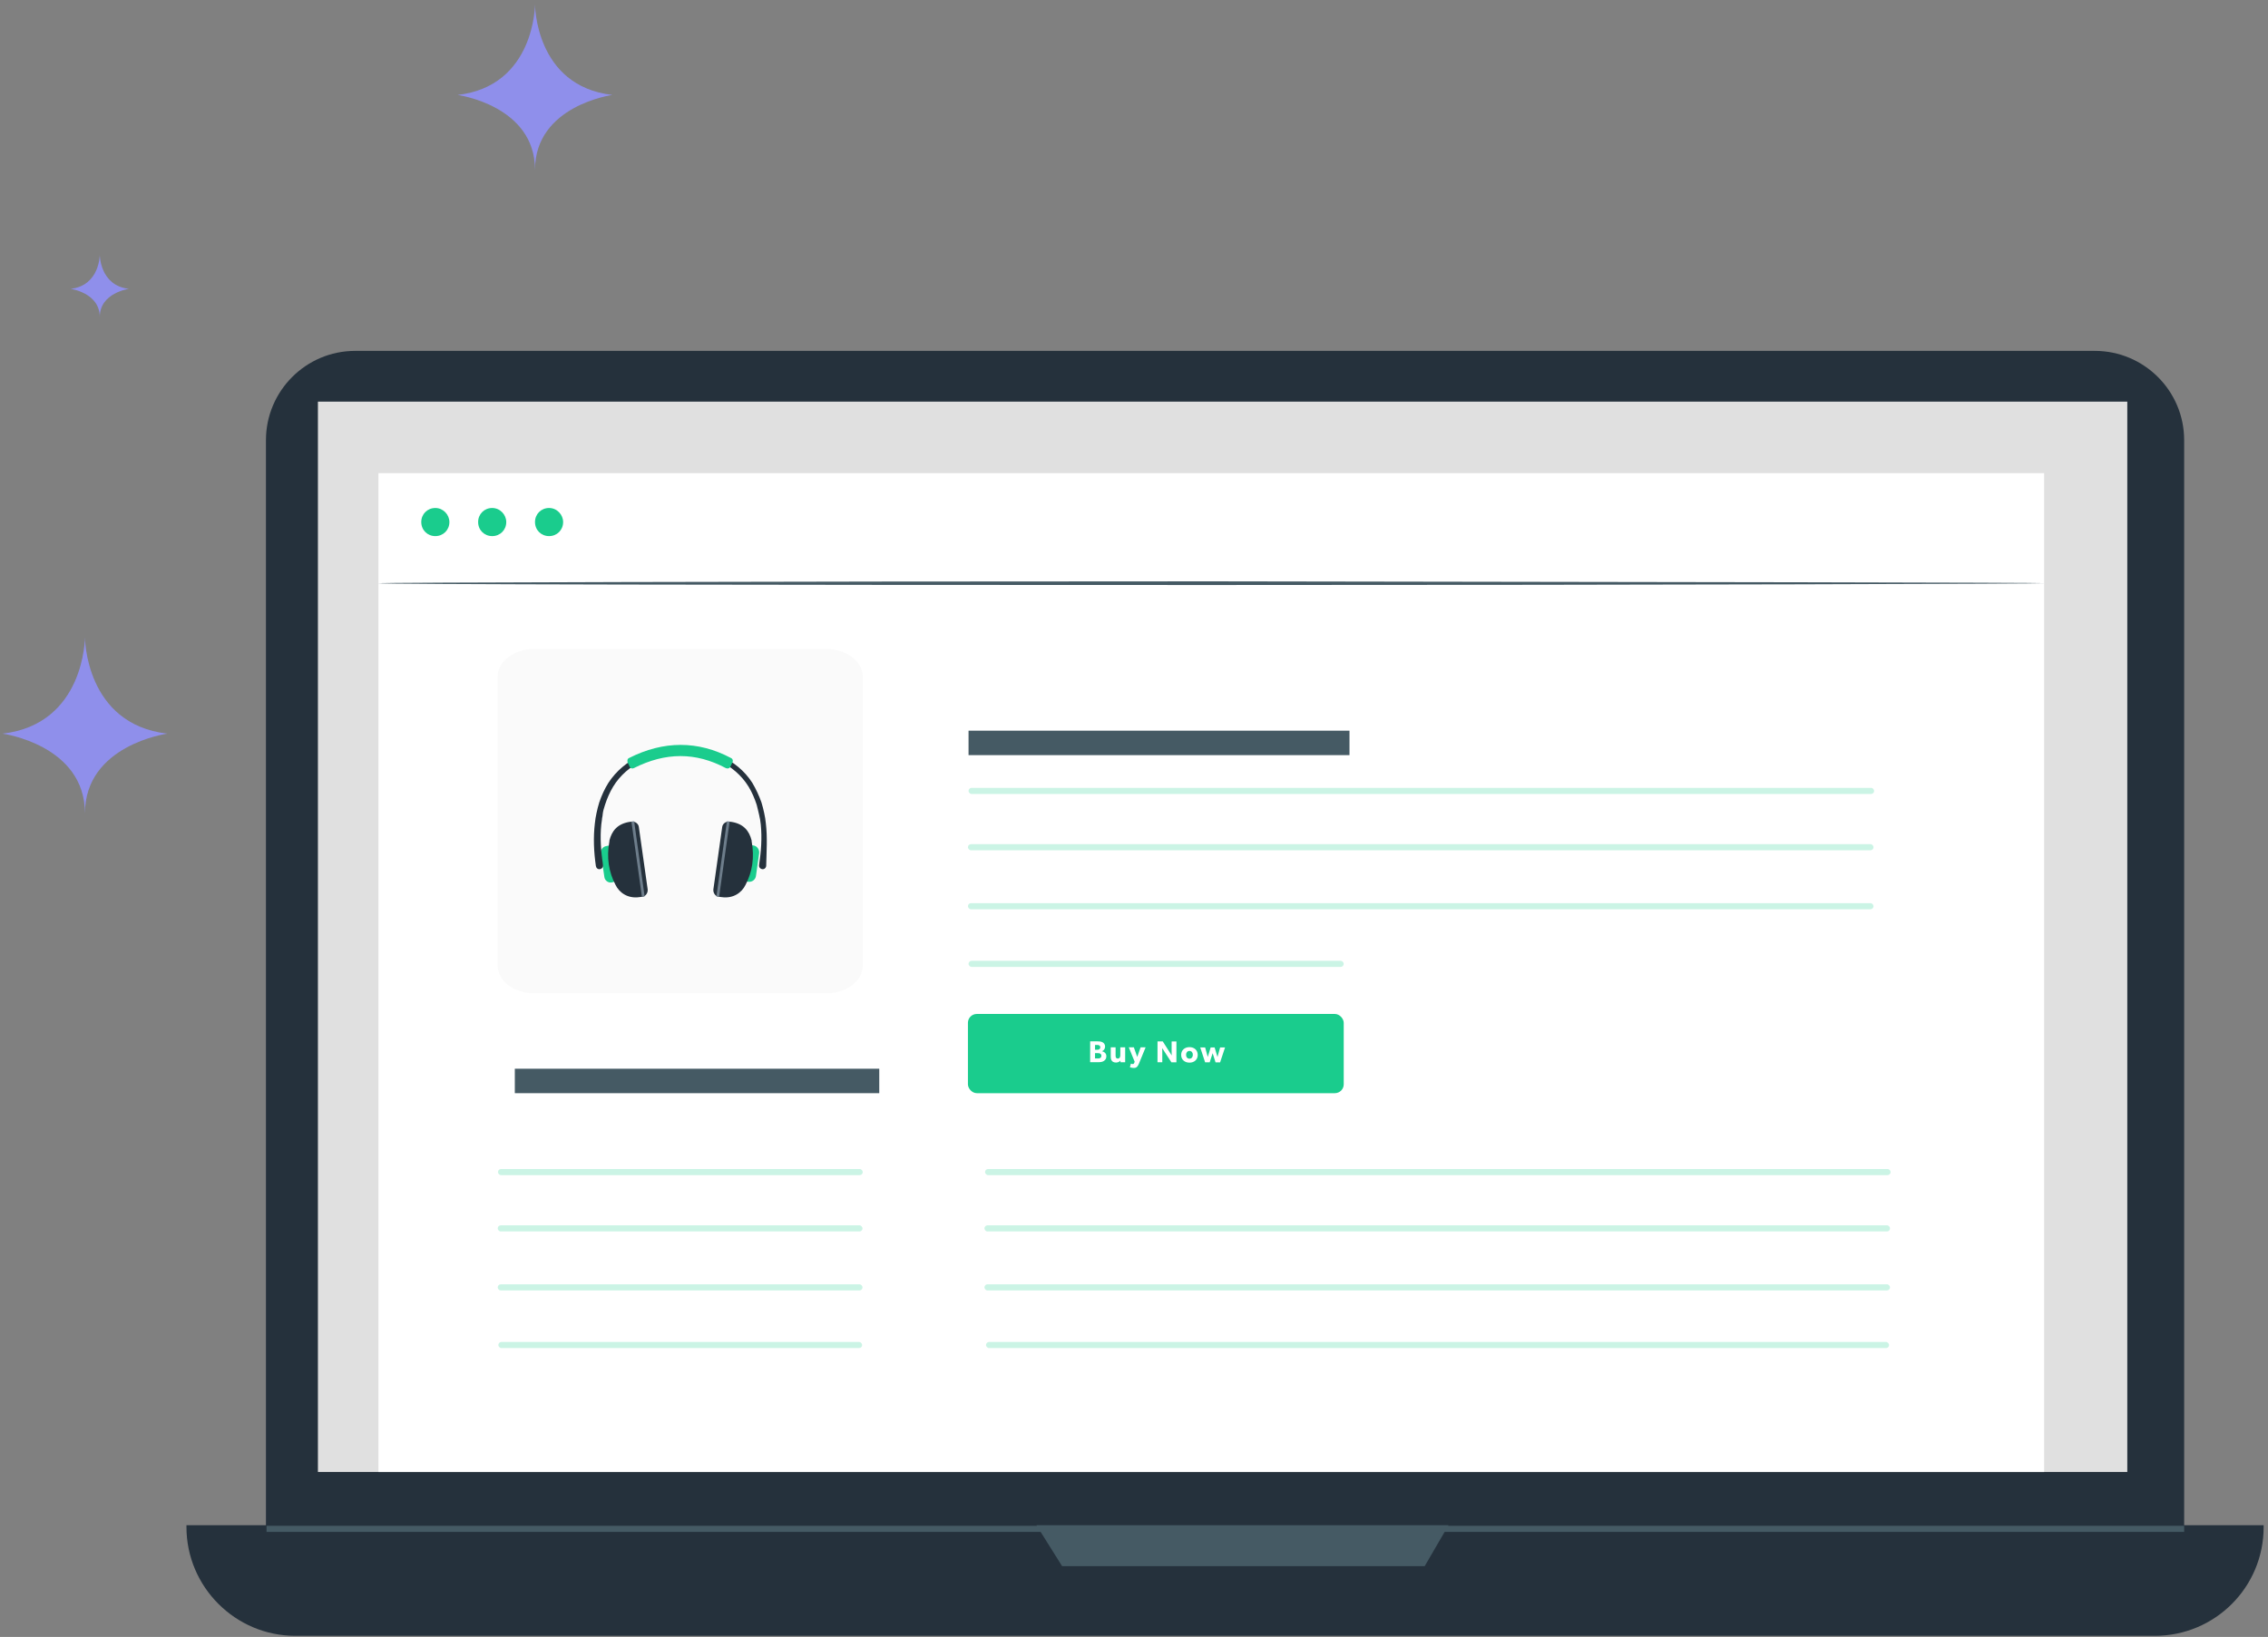 <svg width="446" height="322" viewBox="0 0 446 322" fill="none" xmlns="http://www.w3.org/2000/svg">
<rect x="0" y="0" width="446" height="322" fill="#808080" stroke="none"/>
<path d="M411.956 318.413H69.855C60.235 318.413 52.299 310.597 52.299 300.857V86.578C52.299 76.959 60.115 69.022 69.855 69.022H411.956C421.576 69.022 429.512 76.838 429.512 86.578V300.857C429.512 310.597 421.576 318.413 411.956 318.413Z" fill="#25313C"/>
<path d="M423.74 321.78H58.071C46.287 321.78 36.667 312.16 36.667 300.376V300.016H445.144V300.376C445.144 312.281 435.524 321.78 423.74 321.78Z" fill="#25313C"/>
<path d="M418.329 79.003H62.52V289.554H418.329V79.003Z" fill="#E0E0E0"/>
<path d="M203.81 300.016L208.86 308.072H280.166L284.856 300.016H203.81Z" fill="#455A64"/>
<path d="M401.976 93.071H74.425V289.554H401.976V93.071Z" fill="white"/>
<path d="M88.373 102.691C88.373 104.255 87.171 105.457 85.608 105.457C84.044 105.457 82.842 104.255 82.842 102.691C82.842 101.128 84.044 99.926 85.608 99.926C87.171 99.926 88.373 101.248 88.373 102.691Z" fill="#1ACC8D"/>
<path d="M99.556 102.691C99.556 104.255 98.353 105.457 96.79 105.457C95.227 105.457 94.025 104.255 94.025 102.691C94.025 101.128 95.227 99.926 96.79 99.926C98.353 99.926 99.556 101.248 99.556 102.691Z" fill="#1ACC8D"/>
<path d="M110.739 102.691C110.739 104.255 109.536 105.457 107.973 105.457C106.41 105.457 105.208 104.255 105.208 102.691C105.208 101.128 106.41 99.926 107.973 99.926C109.536 99.926 110.739 101.248 110.739 102.691Z" fill="#1ACC8D"/>
<path d="M401.976 114.716C401.976 114.836 328.626 115.077 238.2 115.077C147.775 115.077 74.425 114.957 74.425 114.716C74.425 114.596 147.775 114.355 238.2 114.355C328.626 114.476 401.976 114.596 401.976 114.716Z" fill="#455A64"/>
<path d="M429.511 300.137H52.419V301.339H429.511V300.137Z" fill="#455A64"/>
<path d="M172.906 210.228H101.24V215.037H172.906V210.228Z" fill="#455A64"/>
<path d="M265.375 143.731H190.463V148.541H265.375V143.731Z" fill="#455A64"/>
<path d="M162.42 195.401H105.113C101.123 195.401 97.873 192.98 97.873 189.973V133.081C97.873 130.09 101.102 127.653 105.113 127.653H162.42C166.41 127.653 169.66 130.075 169.66 133.081V189.989C169.66 192.98 166.41 195.401 162.42 195.401Z" fill="#FAFAFA"/>
<path d="M120.574 173.513L120.308 173.582C119.576 173.72 118.91 173.17 118.843 172.482L118.177 167.944C118.044 167.188 118.577 166.5 119.243 166.432L119.509 166.363C120.241 166.226 120.907 166.776 120.974 167.463L121.64 172.001C121.773 172.688 121.307 173.376 120.574 173.513Z" fill="#1ACC8D"/>
<path d="M123.703 161.688C121.373 162.1 120.308 163.475 119.842 165.332C119.842 165.4 119.842 165.4 119.842 165.469C119.242 168.7 119.709 171.519 121.04 174.063C121.773 175.576 123.437 176.813 125.768 176.47L126.3 176.401C126.966 176.332 127.432 175.645 127.366 174.957L125.634 162.719C125.568 162.031 124.902 161.55 124.236 161.619L123.703 161.688Z" fill="#25313C"/>
<path d="M126.234 176.401L124.17 161.619L124.702 161.55L126.766 176.332L126.234 176.401Z" fill="#6D7D8B"/>
<path d="M146.475 173.376L147.074 173.444C147.873 173.582 148.606 173.032 148.672 172.207L149.271 167.944C149.405 167.119 148.872 166.363 148.073 166.294L147.474 166.225C146.675 166.088 145.942 166.638 145.876 167.463L145.276 171.725C145.143 172.482 145.743 173.238 146.475 173.376Z" fill="#1ACC8D"/>
<path d="M143.945 161.688C146.275 162.1 147.34 163.475 147.807 165.332C147.807 165.4 147.807 165.4 147.807 165.469C148.406 168.7 147.94 171.519 146.608 174.063C145.876 175.576 144.211 176.813 141.881 176.47L141.348 176.401C140.682 176.332 140.216 175.645 140.283 174.957L142.014 162.719C142.08 162.031 142.746 161.55 143.412 161.619L143.945 161.688Z" fill="#25313C"/>
<path d="M141.415 176.401L140.882 176.332L142.946 161.55L143.479 161.619L141.415 176.401Z" fill="#6D7D8B"/>
<path d="M150.603 161.962L150.47 160.931C150.403 160.587 150.337 160.243 150.27 159.9C150.137 159.212 149.937 158.525 149.738 157.837C149.271 156.531 148.672 155.224 147.94 153.987C146.408 151.581 144.145 149.793 141.681 148.693C140.416 148.143 139.151 147.73 137.819 147.455C137.153 147.318 136.488 147.249 135.822 147.18C134.29 147.043 133.292 147.043 131.76 147.18C131.094 147.249 130.428 147.318 129.763 147.455C128.431 147.73 127.099 148.074 125.901 148.693C123.371 149.793 121.173 151.649 119.642 153.987C118.91 155.156 118.31 156.462 117.844 157.837C117.645 158.525 117.445 159.212 117.312 159.9C117.245 160.243 117.178 160.587 117.112 160.931L116.979 161.962C116.646 164.781 116.779 167.6 117.178 170.35C117.245 170.763 117.578 171.038 117.977 170.969C118.377 170.9 118.643 170.556 118.577 170.144C118.177 167.463 117.977 164.781 118.244 162.169L118.377 161.206C118.377 160.862 118.51 160.587 118.51 160.243C118.577 159.556 118.776 158.937 118.976 158.318C119.376 157.081 119.908 155.843 120.574 154.743C121.906 152.543 123.97 150.755 126.3 149.655C127.499 149.105 128.697 148.693 129.962 148.418C130.628 148.28 131.227 148.143 131.893 148.074C133.292 147.937 134.623 147.937 135.822 148.074C136.488 148.143 137.087 148.28 137.753 148.418C139.018 148.693 140.283 149.105 141.415 149.655C143.745 150.755 145.809 152.474 147.207 154.743C147.873 155.843 148.406 157.081 148.805 158.318C148.939 158.937 149.138 159.556 149.271 160.243C149.338 160.587 149.405 160.862 149.471 161.206L149.604 162.169C149.871 164.85 149.671 167.531 149.271 170.144C149.205 170.556 149.471 170.9 149.871 170.969C150.27 171.038 150.603 170.763 150.67 170.35C150.736 167.531 150.936 164.712 150.603 161.962Z" fill="#25313C"/>
<path d="M123.837 150.824L123.437 149.999C123.304 149.656 123.371 149.243 123.704 149.106C130.495 145.668 137.287 145.668 143.745 149.106C144.078 149.243 144.211 149.656 144.011 149.999L143.612 150.824C143.479 151.168 143.079 151.237 142.746 151.099C136.821 147.937 130.895 147.937 124.636 151.099C124.369 151.237 123.97 151.168 123.837 150.824Z" fill="#1ACC8D"/>
<rect x="190.342" y="199.454" width="73.901" height="15.583" rx="1.744" fill="#1ACC8D"/>
<path d="M217.563 207.766C217.564 207.261 217.225 206.915 216.713 206.79L216.713 206.778C217.023 206.671 217.315 206.327 217.316 205.875C217.316 205.423 217.066 205.155 216.793 205.012C216.519 204.868 216.155 204.838 215.78 204.838L214.38 204.836L214.375 208.94L216.055 208.942C216.478 208.943 216.847 208.866 217.109 208.676C217.372 208.486 217.563 208.218 217.563 207.766ZM216.368 206.016C216.368 206.218 216.285 206.325 216.165 206.408C216.052 206.486 215.927 206.497 215.712 206.497L215.337 206.497L215.338 205.551L215.737 205.551C215.946 205.552 216.053 205.564 216.166 205.635C216.285 205.707 216.369 205.82 216.368 206.016ZM216.587 207.688C216.586 207.866 216.521 208.003 216.377 208.098C216.234 208.199 216.074 208.21 215.865 208.21L215.335 208.21L215.336 207.163L215.866 207.163C216.075 207.164 216.236 207.176 216.379 207.277C216.521 207.378 216.587 207.503 216.587 207.688Z" fill="white"/>
<path d="M221.266 206.017L220.312 206.015L220.31 207.574C220.31 207.96 220.155 208.228 219.815 208.227C219.475 208.227 219.38 207.995 219.381 207.656L219.383 206.014L218.43 206.013L218.428 207.785C218.427 208.208 218.498 208.463 218.641 208.666C218.79 208.862 219.057 209.011 219.48 209.012C219.903 209.013 220.213 208.793 220.339 208.615L220.344 208.948L221.262 208.949L221.266 206.017Z" fill="white"/>
<path d="M224.299 206.021L223.635 207.905L222.97 206.019L221.975 206.018L223.133 208.862L223.026 209.118C222.948 209.308 222.847 209.308 222.739 209.308C222.596 209.308 222.388 209.23 222.388 209.23L222.196 209.931C222.196 209.931 222.512 210.075 223.012 210.075C223.513 210.076 223.751 209.755 223.967 209.232L225.282 206.022L224.299 206.021Z" fill="white"/>
<path d="M231.343 204.858L230.402 204.857L230.399 206.719C230.399 207.153 230.416 207.617 230.416 207.617L228.656 204.855L227.626 204.853L227.62 208.957L228.561 208.959L228.564 207.103C228.564 206.669 228.547 206.175 228.547 206.175L230.349 208.961L231.338 208.962L231.343 204.858Z" fill="white"/>
<path d="M235.534 207.511C235.535 206.565 234.839 205.981 233.909 205.98C232.98 205.979 232.276 206.561 232.275 207.506C232.274 208.452 232.976 209.03 233.905 209.031C234.834 209.032 235.532 208.456 235.534 207.511ZM234.574 207.491C234.574 207.926 234.323 208.252 233.906 208.252C233.483 208.251 233.239 207.924 233.24 207.49C233.241 207.056 233.485 206.729 233.908 206.729C234.325 206.73 234.575 207.057 234.574 207.491Z" fill="white"/>
<path d="M239.938 206.041L239.418 207.914L238.854 206.04L238.074 206.039L237.505 207.912L236.989 206.037L236.024 206.036L236.986 208.97L237.885 208.971L238.465 207.175L239.035 208.972L239.934 208.974L240.903 206.043L239.938 206.041Z" fill="white"/>
<rect x="190.462" y="154.978" width="178.084" height="1.202" rx="0.601" fill="#1ACC8D" fill-opacity="0.23"/>
<rect x="190.342" y="166.057" width="178.084" height="1.202" rx="0.601" fill="#1ACC8D" fill-opacity="0.23"/>
<rect x="190.342" y="177.657" width="178.084" height="1.202" rx="0.601" fill="#1ACC8D" fill-opacity="0.23"/>
<rect x="190.462" y="188.998" width="73.781" height="1.202" rx="0.601" fill="#1ACC8D" fill-opacity="0.23"/>
<rect x="97.921" y="229.956" width="71.739" height="1.202" rx="0.601" fill="#1ACC8D" fill-opacity="0.23"/>
<rect x="97.873" y="241.035" width="71.739" height="1.202" rx="0.601" fill="#1ACC8D" fill-opacity="0.23"/>
<rect x="97.873" y="252.636" width="71.739" height="1.202" rx="0.601" fill="#1ACC8D" fill-opacity="0.23"/>
<rect x="97.997" y="263.977" width="71.539" height="1.202" rx="0.601" fill="#1ACC8D" fill-opacity="0.23"/>
<rect x="193.708" y="229.954" width="178.084" height="1.202" rx="0.601" fill="#1ACC8D" fill-opacity="0.23"/>
<rect x="193.588" y="241.033" width="178.084" height="1.202" rx="0.601" fill="#1ACC8D" fill-opacity="0.23"/>
<rect x="193.588" y="252.634" width="178.084" height="1.202" rx="0.601" fill="#1ACC8D" fill-opacity="0.23"/>
<rect x="193.897" y="263.975" width="177.588" height="1.202" rx="0.601" fill="#1ACC8D" fill-opacity="0.23"/>
<path d="M105.208 0.867C105.208 0.867 105.208 16.928 89.988 18.678C89.988 18.678 105.208 20.737 105.208 33.401C105.208 20.737 120.427 18.678 120.427 18.678C105.208 16.928 105.208 0.867 105.208 0.867Z" fill="#8F8FEB"/>
<path d="M19.62 50.127C19.62 50.127 19.62 56.165 13.898 56.823C13.898 56.823 19.62 57.597 19.62 62.358C19.62 57.597 25.341 56.823 25.341 56.823C19.62 56.165 19.62 50.127 19.62 50.127Z" fill="#8F8FEB"/>
<path d="M16.704 125.347C16.704 125.347 16.704 142.452 0.494 144.316C0.494 144.316 16.704 146.509 16.704 159.996C16.704 146.509 32.913 144.316 32.913 144.316C16.704 142.452 16.704 125.347 16.704 125.347Z" fill="#8F8FEB"/>
</svg>
